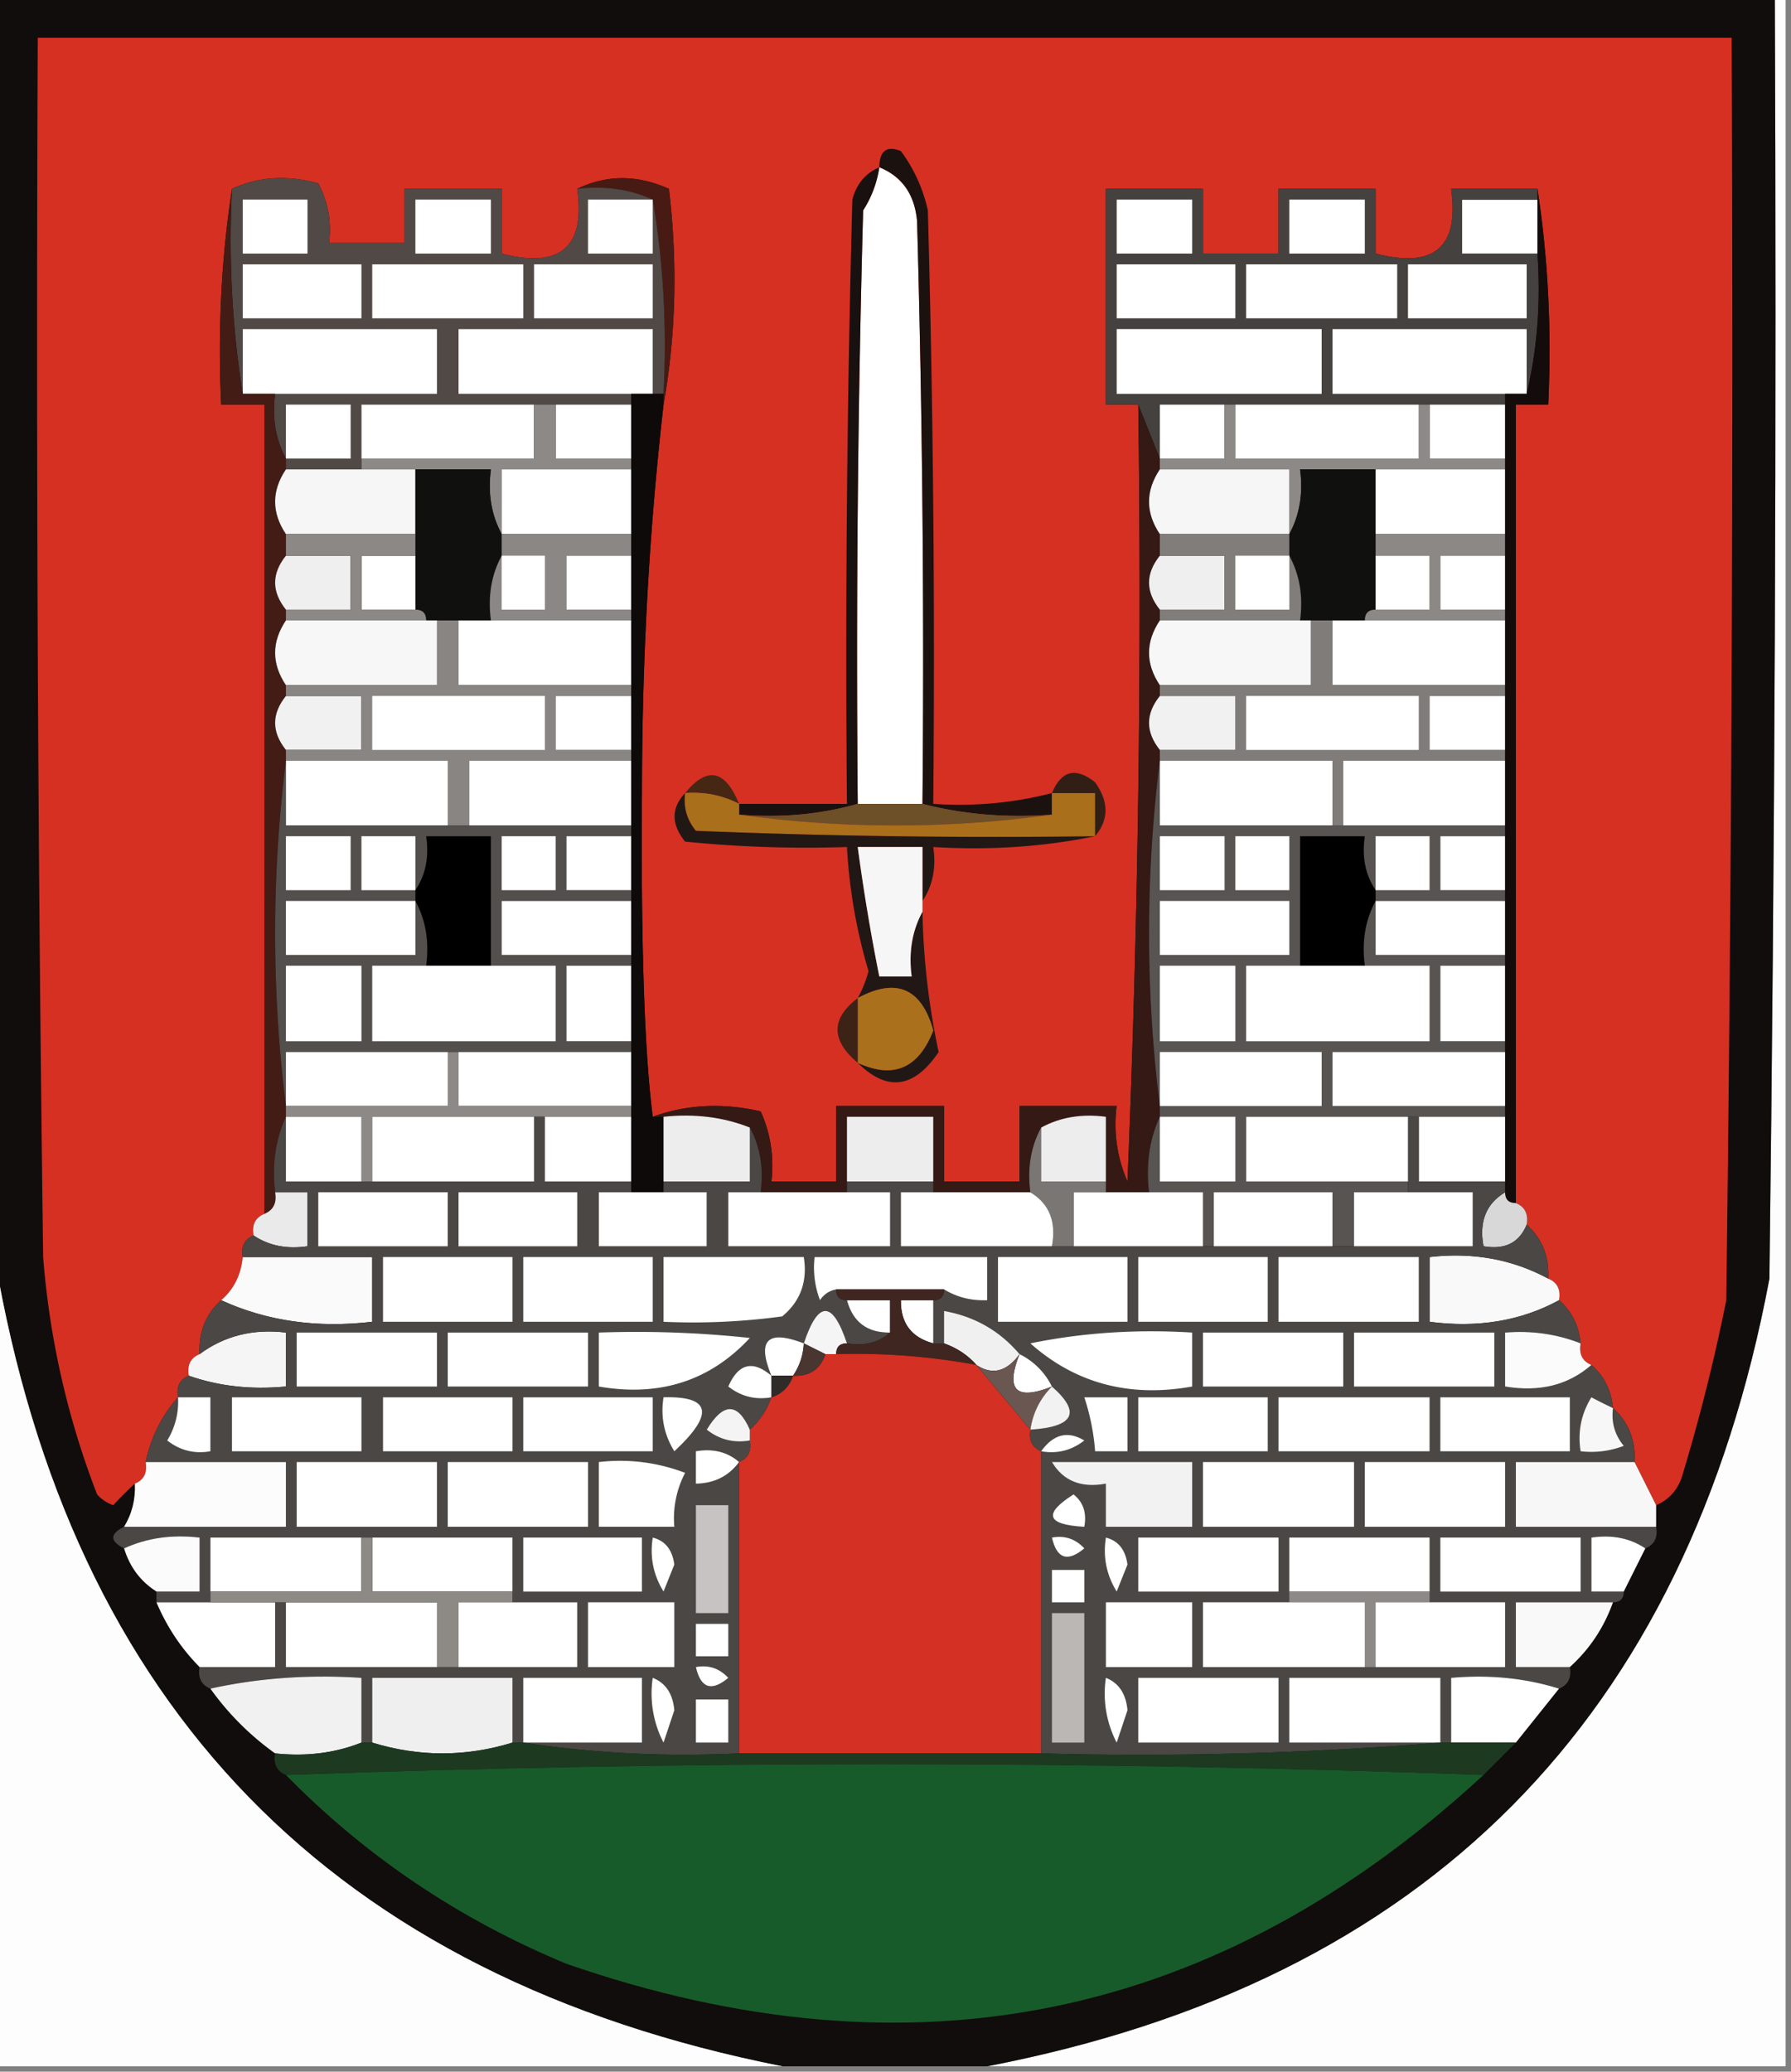 <svg xmlns="http://www.w3.org/2000/svg" width="166" height="192" style="shape-rendering:geometricPrecision;text-rendering:geometricPrecision;image-rendering:optimizeQuality;fill-rule:evenodd;clip-rule:evenodd"><rect width="100%" height="100%" fill="#808080" stroke="none"/><path style="opacity:1" fill="#fdfdfd" d="M164.5-.5h1v192h-74c40.669-7.836 64.835-32.169 72.5-73 .5-39.665.667-79.332.5-119z"/><path style="opacity:1" fill="#110d0c" d="M-.5-.5h165c.167 39.668 0 79.335-.5 119-7.665 40.831-31.831 65.164-72.5 73h-19c-41.579-8.245-65.912-33.245-73-75V-.5z"/><path style="opacity:1" fill="#d63023" d="m153.5 139.5-2-4c.098-2.053-.569-3.72-2-5-.16-1.653-.826-2.986-2-4-.838-.342-1.172-1.008-1-2-.16-1.653-.826-2.986-2-4 .172-.992-.162-1.658-1-2 .098-2.053-.569-3.72-2-5 .172-.992-.162-1.658-1-2v-74h3c.324-6.854-.009-13.521-1-20h-8c.765 5.406-1.569 7.406-7 6v-6h-9v6h-7v-6h-9v20h3c.333 24.01 0 48.01-1 72a13.116 13.116 0 0 1-1-7h-9v7h-7v-7h-10v7h-6c.256-2.292-.077-4.459-1-6.5-3.527-.808-6.86-.641-10 .5-.769-5.973-1.102-15.973-1-30 .001-12.352.668-24.352 2-36 1.154-6.487 1.32-13.154.5-20-2.937-1.317-5.77-1.317-8.5 0 .765 5.406-1.569 7.406-7 6v-6h-9v5h-7c.24-1.967-.094-3.8-1-5.5-2.867-.8-5.534-.634-8 .5-.99 6.479-1.324 13.146-1 20h4v75c-.838.342-1.172 1.008-1 2-.838.342-1.172 1.008-1 2-.16 1.653-.826 2.986-2 4-1.431 1.28-2.098 2.947-2 5-.838.342-1.172 1.008-1 2-.838.342-1.172 1.008-1 2-1.508 1.681-2.508 3.681-3 6 .172.992-.162 1.658-1 2a30.968 30.968 0 0 0-2 2 3.646 3.646 0 0 1-1.5-1 77.54 77.54 0 0 1-5-22c-.5-37.665-.667-75.332-.5-113h157c.167 39.001 0 78.001-.5 117a173.247 173.247 0 0 1-4 16c-.377 1.442-1.21 2.442-2.5 3z"/><path style="opacity:1" fill="#fefffe" d="M81.5 15.5c2.114.86 3.28 2.527 3.5 5 .5 17.997.667 35.997.5 54h-6c-.167-18.336 0-36.67.5-55a10.123 10.123 0 0 0 1.5-4z"/><path style="opacity:1" fill="#471b14" d="M53.5 17.5c2.73-1.317 5.563-1.317 8.5 0 .82 6.846.654 13.513-.5 20v-1c.323-6.19-.01-12.19-1-18-2.107-.968-4.44-1.302-7-1z"/><path style="opacity:1" fill="#fefffe" d="M142.5 18.5v5h-7v-5h7z"/><path style="opacity:1" fill="#19110f" d="M81.5 15.5a10.123 10.123 0 0 1-1.5 4c-.5 18.33-.667 36.664-.5 55-3.462.982-7.129 1.315-11 1v-1h10c-.167-18.67 0-37.336.5-56 .377-1.442 1.21-2.442 2.5-3z"/><path style="opacity:1" fill="#1b1210" d="M97.5 73.5v2c-4.202.317-8.202-.017-12-1 .167-18.003 0-36.003-.5-54-.22-2.473-1.386-4.14-3.5-5 .017-1.528.684-2.028 2-1.5a14.437 14.437 0 0 1 2.5 5.5c.5 18.33.667 36.664.5 55 3.77.256 7.436-.077 11-1z"/><path style="opacity:1" fill="#514946" d="M53.5 17.5c2.56-.302 4.893.032 7 1 .99 5.81 1.323 11.81 1 18h-1v-6h-18v6h16v1h-25v6h-7v-1c-.961-1.765-1.295-3.765-1-6h15v-6h-18v6c-.99-6.145-1.323-12.478-1-19 2.466-1.134 5.133-1.3 8-.5.906 1.7 1.24 3.533 1 5.5h7v-5h9v6c5.431 1.406 7.765-.594 7-6z"/><path style="opacity:1" fill="#fefffe" d="M49.5 24.5h11v5h-11v-5zM34.5 24.5h14v5h-14v-5zM22.5 24.5h11v5h-11v-5zM60.5 18.5v5h-6v-5h6zM38.5 18.5h7v5h-7v-5zM22.5 18.5h6v5h-6v-5z"/><path style="opacity:1" fill="#44413e" d="M142.5 17.5v1h-7v5h7c.318 4.532-.015 8.866-1 13v-6h-18v6h16v1h-32v5l-2-5h-3v-20h9v6h7v-6h9v6c5.431 1.406 7.765-.594 7-6h8z"/><path style="opacity:1" fill="#fefffe" d="M130.5 24.5h11v5h-11v-5zM115.5 24.5h14v5h-14v-5zM103.5 24.5h11v5h-11v-5zM119.5 18.5h7v5h-7v-5zM103.5 18.5h7v5h-7v-5zM25.5 36.5h-3v-6h18v6h-15zM60.5 36.5h-18v-6h18v6zM103.5 30.5h19v6h-19v-6zM141.5 36.5h-18v-6h18v6z"/><path style="opacity:1" fill="#0d0a09" d="M58.5 36.5h3v1c-1.332 11.648-1.999 23.648-2 36-.102 14.027.231 24.027 1 30h1v7h-3v-74z"/><path style="opacity:1" fill="#421c15" d="M21.5 17.5c-.323 6.522.01 12.855 1 19h3c-.295 2.235.039 4.235 1 6v1c-1.333 2-1.333 4 0 6v2c-1.333 1.667-1.333 3.333 0 5v1c-1.333 2-1.333 4 0 6v1c-1.333 1.667-1.333 3.333 0 5v1a128.503 128.503 0 0 0 0 32v1c-.968 2.107-1.302 4.441-1 7 .172.992-.162 1.658-1 2v-75h-4c-.324-6.854.01-13.521 1-20z"/><path style="opacity:1" fill="#fefffe" d="M26.5 42.5v-5h6v5h-6zM49.5 37.5v5h-16v-5h16zM51.5 37.5h7v5h-7v-5z"/><path style="opacity:1" fill="#351914" d="m105.5 37.5 2 5v1c-1.333 2-1.333 4 0 6v2c-1.333 1.667-1.333 3.333 0 5v1c-1.333 2-1.333 4 0 6v1c-1.333 1.667-1.333 3.333 0 5v1a128.532 128.532 0 0 0 0 32v1c-.968 2.107-1.302 4.441-1 7h-4v-7c-2.235-.295-4.235.039-6 1-.961 1.765-1.295 3.765-1 6h-9v-7h-8v7h-8c.295-2.235-.039-4.235-1-6-2.448-.973-5.115-1.306-8-1h-1c3.14-1.141 6.473-1.308 10-.5.923 2.041 1.256 4.208 1 6.5h6v-7h10v7h7v-7h9a13.116 13.116 0 0 0 1 7c1-23.99 1.333-47.99 1-72z"/><path style="opacity:1" fill="#fefffe" d="M113.5 37.5v5h-6v-5h6zM132.5 37.5h7v5h-7v-5z"/><path style="opacity:1" fill="#8d8986" d="M49.5 37.5h2v5h7v1h-12v6c-.961-1.765-1.295-3.765-1-6h-12v-1h16v-5zM113.5 37.5h1v5h17v-5h1v5h7v1h-19c.295 2.235-.039 4.235-1 6v-6h-12v-1h6v-5z"/><path style="opacity:1" fill="#fefffe" d="M114.5 37.5h17v5h-17v-5z"/><path style="opacity:1" fill="#f6f6f6" d="M26.5 43.5h12v6h-12c-1.333-2-1.333-4 0-6z"/><path style="opacity:1" fill="#10100f" d="M38.5 43.5h7c-.295 2.235.039 4.235 1 6v2c-.961 1.765-1.295 3.765-1 6h-6c0-.667-.333-1-1-1v-13z"/><path style="opacity:1" fill="#fefffe" d="M58.5 43.5v6h-12v-6h12z"/><path style="opacity:1" fill="#f6f6f6" d="M107.5 43.5h12v6h-12c-1.333-2-1.333-4 0-6z"/><path style="opacity:1" fill="#10100f" d="M127.5 43.5v13c-.667 0-1 .333-1 1h-6c.295-2.235-.039-4.235-1-6v-2c.961-1.765 1.295-3.765 1-6h7z"/><path style="opacity:1" fill="#fefffe" d="M127.5 43.5h12v6h-12v-6z"/><path style="opacity:1" fill="#8c8885" d="M127.5 49.5h12v2h-6v5h6v1h-13c0-.667.333-1 1-1h5v-5h-5v-2z"/><path style="opacity:1" fill="#f0efef" d="M26.5 51.5h6v5h-6c-1.333-1.667-1.333-3.333 0-5z"/><path style="opacity:1" fill="#fefffe" d="M38.5 51.5v5h-5v-5h5z"/><path style="opacity:1" fill="#8b8784" d="M46.5 49.5h12v2h-6v5h6v1h-13c-.295-2.235.039-4.235 1-6v-2z"/><path style="opacity:1" fill="#fefffe" d="M46.5 51.5h4v5h-4v-5zM58.5 51.5v5h-6v-5h6z"/><path style="opacity:1" fill="#f0efef" d="M107.5 51.5h6v5h-6c-1.333-1.667-1.333-3.333 0-5z"/><path style="opacity:1" fill="#fefffe" d="M127.5 51.5h5v5h-5v-5zM139.5 51.5v5h-6v-5h6z"/><path style="opacity:1" fill="#8c8885" d="M26.5 49.5h12v2h-5v5h5c.667 0 1 .333 1 1h-13v-1h6v-5h-6v-2z"/><path style="opacity:1" fill="#817d7b" d="M107.5 49.5h12v2c.961 1.765 1.295 3.765 1 6h-13v-1h6v-5h-6v-2z"/><path style="opacity:1" fill="#fefffe" d="M119.5 51.5v5h-5v-5h5z"/><path style="opacity:1" fill="#f7f7f7" d="M26.5 57.5h14v6h-14c-1.333-2-1.333-4 0-6z"/><path style="opacity:1" fill="#fefffe" d="M42.5 57.5h16v6h-16v-6z"/><path style="opacity:1" fill="#f7f7f7" d="M107.5 57.5h14v6h-14c-1.333-2-1.333-4 0-6z"/><path style="opacity:1" fill="#fefffe" d="M123.5 57.5h16v6h-16v-6z"/><path style="opacity:1" fill="#807c79" d="M121.5 57.5h2v6h16v1h-7v5h7v1h-15v6h-1v-6h-16v-1h7v-5h-7v-1h14v-6z"/><path style="opacity:1" fill="#f2f1f1" d="M26.5 64.5h7v5h-7c-1.333-1.667-1.333-3.333 0-5z"/><path style="opacity:1" fill="#898582" d="M40.5 57.5h2v6h16v1h-7v5h7v1h-15v6h-2v-6h-15v-1h7v-5h-7v-1h14v-6z"/><path style="opacity:1" fill="#fefffe" d="M34.5 64.5h16v5h-16v-5zM58.5 64.5v5h-7v-5h7z"/><path style="opacity:1" fill="#f2f1f1" d="M107.5 64.5h7v5h-7c-1.333-1.667-1.333-3.333 0-5z"/><path style="opacity:1" fill="#fefffe" d="M115.5 64.5h16v5h-16v-5zM139.5 64.5v5h-7v-5h7zM26.5 70.5h15v6h-15v-6zM58.5 70.5v6h-15v-6h15zM107.5 70.5h16v6h-16v-6zM139.5 70.5v6h-15v-6h15z"/><path style="opacity:1" fill="#452714" d="M68.5 74.5c-1.542-.8-3.209-1.134-5-1 2.042-2.504 3.708-2.17 5 1z"/><path style="opacity:1" fill="#aa6f1b" d="M63.5 73.5c1.791-.134 3.458.2 5 1v1a105.628 105.628 0 0 0 29 0v-2h4v4c-12.338.166-24.671 0-37-.5-.837-1.011-1.17-2.178-1-3.5z"/><path style="opacity:1" fill="#311f16" d="M101.5 77.5v-4h-4c.87-2.099 2.203-2.432 4-1 1.288 1.799 1.288 3.465 0 5z"/><path style="opacity:1" fill="#6d4f28" d="M79.5 74.5h6c3.798.983 7.798 1.317 12 1a105.628 105.628 0 0 1-29 0c3.871.315 7.538-.018 11-1z"/><path style="opacity:1" fill="#534f4d" d="M26.5 70.5v6h32v1h-6v5h6v1h-12v5h12v1h-6v7h6v1h-32v5a128.503 128.503 0 0 1 0-32z"/><path style="opacity:1" fill="#585452" d="M107.5 70.5v6h32v1h-6v5h6v1h-12v5h12v1h-6v7h6v1h-16v5h16v1h-24v6h15v1h-5v5h-2v-5h-11v5h-1v-5h-5c-.302-2.559.032-4.893 1-7v-1a128.532 128.532 0 0 1 0-32z"/><path style="opacity:1" fill="#fefffe" d="M26.5 77.5h6v5h-6v-5zM38.5 82.5h-5v-5h5v5z"/><path style="opacity:1" fill="#010000" d="M45.5 89.5h-6c.295-2.235-.039-4.235-1-6v-1c.951-1.419 1.285-3.085 1-5h6v12z"/><path style="opacity:1" fill="#fefffe" d="M46.5 77.5h5v5h-5v-5zM58.5 77.5v5h-6v-5h6z"/><path style="opacity:1" fill="#211815" d="M63.5 73.5c-.17 1.322.163 2.489 1 3.5 12.329.5 24.662.666 37 .5-4.805.987-9.805 1.32-15 1 .284 1.915-.049 3.581-1 5v-5h-6a188.804 188.804 0 0 0 2 12h3c-.295-2.235.039-4.235 1-6a68.136 68.136 0 0 0 1.5 13c-2.275 3.374-4.775 3.707-7.5 1 3.305 1.519 5.638.519 7-3-1.097-3.92-3.43-4.92-7-3 .423-.765.757-1.598 1-2.5a49.745 49.745 0 0 1-2-11.5c-5.011.166-10.011 0-15-.5-1.3-1.615-1.3-3.115 0-4.5z"/><path style="opacity:1" fill="#fefffe" d="M107.5 77.5h6v5h-6v-5zM114.5 77.5h5v5h-5v-5z"/><path style="opacity:1" fill="#010000" d="M127.5 82.5v1c-.961 1.765-1.295 3.765-1 6h-6v-12h6c-.284 1.915.049 3.581 1 5z"/><path style="opacity:1" fill="#fefffe" d="M127.5 82.5v-5h5v5h-5zM139.5 77.5v5h-6v-5h6z"/><path style="opacity:1" fill="#f6f6f6" d="M85.5 83.5v1c-.961 1.765-1.295 3.765-1 6h-3a188.804 188.804 0 0 1-2-12h6v5z"/><path style="opacity:1" fill="#fefffe" d="M38.5 83.5v5h-12v-5h12zM58.5 83.5v5h-12v-5h12zM107.5 83.5h12v5h-12v-5zM127.5 83.5h12v5h-12v-5zM26.5 89.5h7v7h-7v-7zM39.5 89.5h12v7h-17v-7h5zM58.5 89.5v7h-6v-7h6zM107.5 89.5h7v7h-7v-7zM120.5 89.5h12v7h-17v-7h5zM139.5 89.5v7h-6v-7h6z"/><path style="opacity:1" fill="#130c0a" d="M142.5 17.5c.991 6.479 1.324 13.146 1 20h-3v74c-.667 0-1-.333-1-1v-74h2c.985-4.134 1.318-8.468 1-13v-6z"/><path style="opacity:1" fill="#ab701b" d="M79.5 98.5v-6c3.57-1.92 5.903-.92 7 3-1.362 3.519-3.695 4.519-7 3z"/><path style="opacity:1" fill="#3d2216" d="M79.5 92.5v6c-2.494-2.094-2.494-4.094 0-6z"/><path style="opacity:1" fill="#fefffe" d="M41.5 97.5v5h-15v-5h15zM42.5 97.5h16v5h-16v-5zM107.5 102.5v-5h15v5h-15zM139.5 97.5v5h-16v-5h16z"/><path style="opacity:1" fill="#8d8986" d="M41.5 97.5h1v5h16v1h-24v6h-1v-6h-7v-1h15v-5z"/><path style="opacity:1" fill="#fefffe" d="M131.5 103.5h8v6h-8v-6z"/><path style="opacity:1" fill="#eaeaea" d="M25.5 110.5h3v5c-1.915.284-3.581-.049-5-1-.172-.992.162-1.658 1-2 .838-.342 1.172-1.008 1-2z"/><path style="opacity:1" fill="#d9d8d8" d="M139.5 110.5c0 .667.333 1 1 1 .838.342 1.172 1.008 1 2-.683 1.676-2.017 2.343-4 2-.423-2.281.244-3.948 2-5z"/><path style="opacity:1" fill="#fafafa" d="M22.5 116.5h12v6c-5.119.603-9.785-.064-14-2 1.174-1.014 1.84-2.347 2-4z"/><path style="opacity:1" fill="#f9f9f9" d="M143.5 118.5c.838.342 1.172 1.008 1 2-3.529 1.923-7.529 2.589-12 2v-6c4.002-.464 7.669.202 11 2z"/><path style="opacity:1" fill="#fdfdfd" d="M-.5 116.5c7.088 41.755 31.421 66.755 73 75h-73v-75z"/><path style="opacity:1" fill="#f5f5f5" d="M17.5 127.5c-.172-.992.162-1.658 1-2 2.3-1.702 4.967-2.368 8-2v5c-3.213.31-6.213-.023-9-1z"/><path style="opacity:1" fill="#4b4745" d="M26.5 103.5v6h23v-6h1v6h8v1h-3v5h10v-5h-4v-1h8v-5c.961 1.765 1.295 3.765 1 6h-3v5h15v-5h-4v-1h8v1h-3v5h53v-5h-6v-7h1v6h8v1c-1.756 1.052-2.423 2.719-2 5 1.983.343 3.317-.324 4-2 1.431 1.28 2.098 2.947 2 5-3.331-1.798-6.998-2.464-11-2v6c4.471.589 8.471-.077 12-2 1.174 1.014 1.84 2.347 2 4-2.217-.869-4.55-1.202-7-1v5c3.198.536 5.865-.131 8-2 1.174 1.014 1.84 2.347 2 4 1.431 1.28 2.098 2.947 2 5h-11v6h13c.172.992-.162 1.658-1 2-1.419-.951-3.085-1.284-5-1v5h3c0 .667-.333 1-1 1h-9v6h5c.172.992-.162 1.658-1 2-3.125-.979-6.458-1.313-10-1v6h-1a342.787 342.787 0 0 1-37 1v-28c-.838-.342-1.172-1.008-1-2 4.066-.262 4.733-1.595 2-4a6.544 6.544 0 0 0-3-3c-1.84-2.169-4.174-3.502-7-4v3h-1v-4c.667 0 1-.333 1-1 1.208.734 2.541 1.067 4 1v-4h-16a8.435 8.435 0 0 0 .5 4c.383-.556.883-.889 1.5-1 0 .667.333 1 1 1 .548 2.032 1.881 3.032 4 3-1.068.934-2.401 1.268-4 1-1.333-4-2.667-4-4 0-3.367-1.3-4.367-.3-3 3-1.73-1.476-3.063-1.142-4 1 1.189.929 2.522 1.262 4 1-.432 1.21-1.099 2.21-2 3-1.123-2.541-2.456-2.541-4 0 1.189.929 2.522 1.262 4 1 .172.992-.162 1.658-1 2v27c-6.854.324-13.521-.009-20-1h-1v-6h-13v6h-1v-6c-4.863-.319-9.53.014-14 1-.838-.342-1.172-1.008-1-2h7v-6h1v6h27v-6h-6v-6h-28v6h-5v-1h4v-5c-2.56-.302-4.893.032-7 1-1.333-.667-1.333-1.333 0-2h15v-6h-13c.492-2.319 1.492-4.319 3-6-.172-.992.162-1.658 1-2 2.787.977 5.787 1.31 9 1v-5c-3.033-.368-5.7.298-8 2-.098-2.053.569-3.72 2-5 4.215 1.936 8.881 2.603 14 2v-6h-12c-.172-.992.162-1.658 1-2 1.419.951 3.085 1.284 5 1v-5h-3c-.302-2.559.032-4.893 1-7z"/><path style="opacity:1" fill="#fefffe" d="M41.5 123.5h13v5h-13v-5zM27.5 123.5h13v5h-13v-5z"/><path style="opacity:1" fill="#f1f0f0" d="M94.5 125.5c-1.205 1.638-2.538 1.971-4 1-.79-.901-1.79-1.568-3-2v-3c2.826.498 5.16 1.831 7 4z"/><path style="opacity:1" fill="#f6f5f5" d="M78.5 124.5c-.667 0-1 .333-1 1h-1l-2-1c1.333-4 2.667-4 4 0z"/><path style="opacity:1" fill="#fefffe" d="M86.5 120.5v4c-2.032-.548-3.032-1.881-3-4h3zM78.5 120.5h4v3c-2.119.032-3.452-.968-4-3zM118.5 116.5h13v6h-13v-6zM105.5 116.5h12v6h-12v-6zM92.5 116.5h12v6h-12v-6z"/><path style="opacity:1" fill="#fefffe" d="M87.5 119.5h-10c-.617.111-1.117.444-1.5 1a8.435 8.435 0 0 1-.5-4h16v4c-1.459.067-2.792-.266-4-1zM61.5 116.5h13c.359 2.266-.308 4.099-2 5.5a60.93 60.93 0 0 1-11 .5v-6zM48.5 116.5h12v6h-12v-6zM35.5 116.5h12v6h-12v-6zM130.5 110.5h6v5h-11v-5h5zM123.5 115.5h-11v-5h11v5zM102.5 110.5h9v5h-12v-5h3z"/><path style="opacity:1" fill="#7a7673" d="M96.5 104.5v5h6v1h-3v5h-2c.423-2.281-.244-3.948-2-5-.295-2.235.039-4.235 1-6z"/><path style="opacity:1" fill="#fefffe" d="M86.5 110.5h9c1.756 1.052 2.423 2.719 2 5h-14v-5h3zM70.5 110.5h12v5h-15v-5h3zM58.5 110.5h7v5h-10v-5h3zM42.5 110.5h11v5h-11v-5zM29.5 110.5h12v5h-12v-5z"/><path style="opacity:1" fill="#eeeded" d="M102.5 109.5h-6v-5c1.765-.961 3.765-1.295 6-1v6zM86.5 109.5h-8v-6h8v6zM61.5 103.5c2.885-.306 5.552.027 8 1v5h-8v-6z"/><path style="opacity:1" fill="#fefffe" d="M130.5 103.5v6h-15v-6h15zM107.5 103.5h7v6h-7v-6zM50.5 103.5h8v6h-8v-6zM49.5 103.5v6h-15v-6h15zM26.5 103.5h7v6h-7v-6zM55.5 123.5a98.433 98.433 0 0 1 14 .5c-3.694 3.979-8.36 5.479-14 4.5v-5zM74.5 124.5a5.728 5.728 0 0 1-1 3h-2c-1.367-3.3-.367-4.3 3-3zM95.5 124.5c4.805-.987 9.805-1.321 15-1v5c-5.815 1.044-10.815-.289-15-4zM111.5 123.5h13v5h-13v-5zM125.5 123.5h13v5h-13v-5z"/><path style="opacity:1" fill="#fbfbfb" d="M146.5 124.5c-.172.992.162 1.658 1 2-2.135 1.869-4.802 2.536-8 2v-5c2.45-.202 4.783.131 7 1z"/><path style="opacity:1" fill="#3f2620" d="M77.5 119.5h10c0 .667-.333 1-1 1h-3c-.032 2.119.968 3.452 3 4h1c1.21.432 2.21 1.099 3 2a61.26 61.26 0 0 0-13-1c0-.667.333-1 1-1 1.599.268 2.932-.066 4-1v-3h-4c-.667 0-1-.333-1-1z"/><path style="opacity:1" fill="#d43023" d="M76.5 125.5h1a61.26 61.26 0 0 1 13 1 1833.76 1833.76 0 0 0 5 6c-.172.992.162 1.658 1 2v28h-28v-27c.838-.342 1.172-1.008 1-2v-1c.901-.79 1.568-1.79 2-3 1-.333 1.667-1 2-2 1.527.073 2.527-.594 3-2z"/><path style="opacity:1" fill="#fefffe" d="M94.5 125.5a6.544 6.544 0 0 1 3 3c-3.333 1.333-4.333.333-3-3zM71.5 127.5v2c-1.478.262-2.811-.071-4-1 .937-2.142 2.27-2.476 4-1z"/><path style="opacity:1" fill="#493631" d="m74.5 124.5 2 1c-.473 1.406-1.473 2.073-3 2a5.728 5.728 0 0 0 1-3z"/><path style="opacity:1" fill="#6a5751" d="M94.5 125.5c-1.333 3.333-.333 4.333 3 3-1.1 1.105-1.767 2.438-2 4a1833.76 1833.76 0 0 1-5-6c1.462.971 2.795.638 4-1z"/><path style="opacity:1" fill="#2f2b29" d="M71.5 127.5h2c-.333 1-1 1.667-2 2v-2z"/><path style="opacity:1" fill="#f3f2f2" d="M97.5 128.5c2.733 2.405 2.066 3.738-2 4 .233-1.562.9-2.895 2-4z"/><path style="opacity:1" fill="#fefffe" d="M16.5 129.5h3v5c-1.478.262-2.811-.071-4-1a6.846 6.846 0 0 0 1-4zM21.5 129.5h12v5h-12v-5zM35.5 129.5h12v5h-12v-5zM48.5 129.5h12v5h-12v-5zM61.5 129.5c4.394-.125 4.727 1.541 1 5-.952-1.545-1.285-3.212-1-5zM100.5 129.5h4v5h-3a20.69 20.69 0 0 0-1-5zM105.5 129.5h12v5h-12v-5zM118.5 129.5h14v5h-14v-5zM133.5 129.5h12v5h-12v-5z"/><path style="opacity:1" fill="#f7f7f7" d="M149.5 130.5c-.17 1.322.163 2.489 1 3.5a8.43 8.43 0 0 1-4 .5c-.285-1.788.048-3.455 1-5 .683.363 1.35.696 2 1z"/><path style="opacity:1" fill="#f5f4f4" d="M69.5 132.5v1c-1.478.262-2.811-.071-4-1 1.544-2.541 2.877-2.541 4 0z"/><path style="opacity:1" fill="#fefffe" d="M96.5 134.5c1.135-1.588 2.469-1.921 4-1-1.189.929-2.522 1.262-4 1zM68.5 135.5c-.967 1.306-2.3 1.973-4 2v-3c1.599-.268 2.932.066 4 1z"/><path style="opacity:1" fill="#fcfcfc" d="M13.5 135.5h13v6h-15c.734-1.208 1.067-2.541 1-4 .838-.342 1.172-1.008 1-2z"/><path style="opacity:1" fill="#fefffe" d="M27.5 135.5h13v6h-13v-6zM41.5 135.5h13v6h-13v-6zM55.5 135.5c2.747-.313 5.413.02 8 1a9.107 9.107 0 0 0-1 5h-7v-6z"/><path style="opacity:1" fill="#f2f2f2" d="M97.5 135.5h13v6h-8v-4c-2.281.423-3.948-.244-5-2z"/><path style="opacity:1" fill="#fefffe" d="M111.5 135.5h14v6h-14v-6zM126.5 135.5h13v6h-13v-6z"/><path style="opacity:1" fill="#f7f7f7" d="m151.5 135.5 2 4v2h-13v-6h11z"/><path style="opacity:1" fill="#fefffe" d="M99.5 138.5c.904.709 1.237 1.709 1 3-3.505-.194-3.838-1.194-1-3z"/><path style="opacity:1" fill="#c6c3c2" d="M64.5 139.5h3v10h-3v-10z"/><path style="opacity:1" fill="#fbfbfb" d="M14.5 147.5c-1.474-.936-2.474-2.27-3-4 2.107-.968 4.44-1.302 7-1v5h-4z"/><path style="opacity:1" fill="#fefffe" d="M33.5 142.5v5h-14v-5h14zM34.5 142.5h13v5h-13v-5zM48.5 142.5h11v5h-11v-5zM60.5 142.5c1.15.291 1.816 1.124 2 2.5l-1 2.5c-.952-1.545-1.285-3.212-1-5zM97.5 142.5c1.175-.219 2.175.114 3 1-1.552 1.298-2.552.965-3-1zM102.5 142.5c1.149.291 1.816 1.124 2 2.5l-1 2.5c-.952-1.545-1.285-3.212-1-5zM105.5 142.5h13v5h-13v-5zM132.5 147.5h-13v-5h13v5zM133.5 142.5h13v5h-13v-5zM152.5 143.5l-2 4h-3v-5c1.915-.284 3.581.049 5 1zM97.5 145.5h3v3h-3v-3z"/><path style="opacity:1" fill="#8d8986" d="M119.5 148.5v-1h13v1h-5v6h-1v-6h-7z"/><path style="opacity:1" fill="#fefffe" d="M14.5 148.5h11v6h-7c-1.692-1.705-3.025-3.705-4-6zM26.5 148.5h14v6h-14v-6z"/><path style="opacity:1" fill="#8d8985" d="M33.5 142.5h1v5h13v1h-5v6h-2v-6h-21v-1h14v-5z"/><path style="opacity:1" fill="#fefffe" d="M47.5 148.5h6v6h-11v-6h5zM54.5 148.5h8v6h-8v-6zM102.5 148.5h8v6h-8v-6zM119.5 148.5h7v6h-15v-6h8zM132.5 148.5h7v6h-12v-6h5z"/><path style="opacity:1" fill="#faf9f9" d="M149.5 148.5c-.84 2.353-2.174 4.353-4 6h-5v-6h9z"/><path style="opacity:1" fill="#fefffe" d="M64.5 150.5h3v3h-3v-3zM64.5 154.5c1.175-.219 2.175.114 3 1-1.552 1.298-2.552.965-3-1z"/><path style="opacity:1" fill="#bab7b5" d="M97.5 149.5h3v12h-3v-12z"/><path style="opacity:1" fill="#f2f1f1" d="M33.5 161.5c-2.448.973-5.115 1.306-8 1a25.647 25.647 0 0 1-6-6c4.47-.986 9.137-1.319 14-1v6z"/><path style="opacity:1" fill="#f0efef" d="M47.5 161.5c-4.333 1.333-8.667 1.333-13 0v-6h13v6z"/><path style="opacity:1" fill="#fefffe" d="M48.5 161.5v-6h11v6h-11zM60.5 155.5c1.194.47 1.86 1.47 2 3l-1 3a9.864 9.864 0 0 1-1-6zM102.5 155.5c1.193.47 1.86 1.47 2 3l-1 3a9.86 9.86 0 0 1-1-6zM105.5 155.5h13v6h-13v-6zM133.5 161.5h-14v-6h14v6zM144.5 156.5l-4 5h-6v-6c3.542-.313 6.875.021 10 1zM64.5 157.5h3v4h-3v-4z"/><path style="opacity:1" fill="#1d3a21" d="M33.5 161.5h1c4.333 1.333 8.667 1.333 13 0h1c6.479.991 13.146 1.324 20 1h28a342.787 342.787 0 0 0 37-1h7l-3 3c-37-1.333-74-1.333-111 0-.838-.342-1.172-1.008-1-2 2.885.306 5.552-.027 8-1z"/><path style="opacity:1" fill="#185b2a" d="M137.5 164.5c-24.657 22.766-52.99 28.599-85 17.5-9.941-4.123-18.608-9.956-26-17.5 37-1.333 74-1.333 111 0z"/></svg>